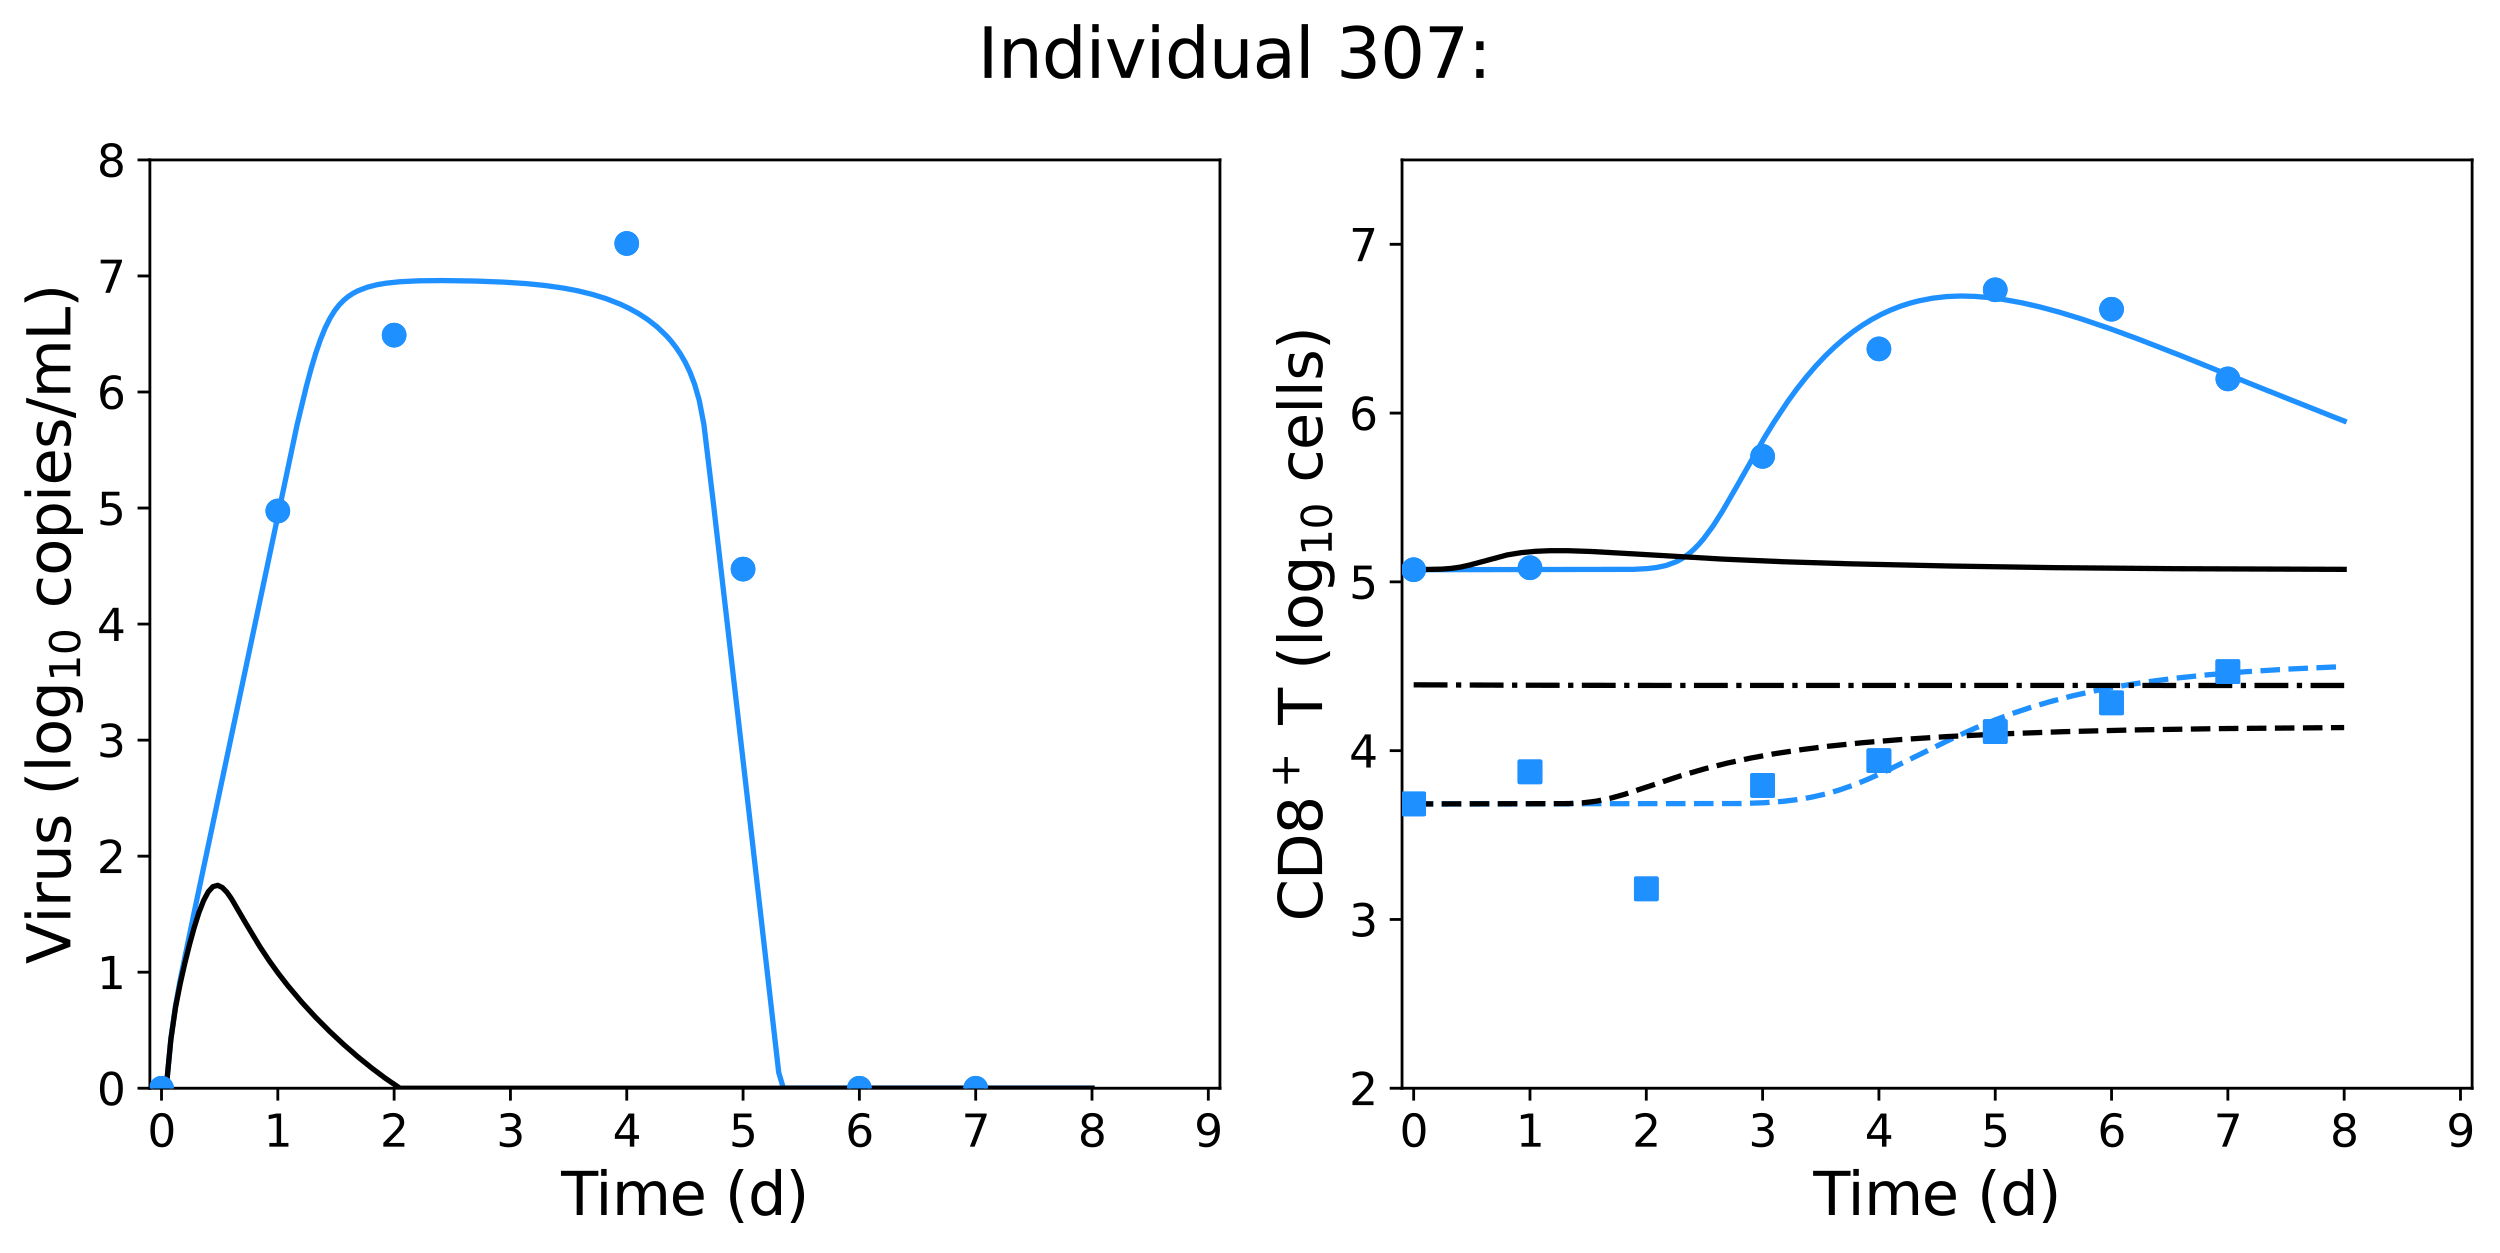 <?xml version="1.0" encoding="utf-8" standalone="no"?>
<!DOCTYPE svg PUBLIC "-//W3C//DTD SVG 1.1//EN"
  "http://www.w3.org/Graphics/SVG/1.1/DTD/svg11.dtd">
<svg xmlns:xlink="http://www.w3.org/1999/xlink" width="709.124pt" height="355.334pt" viewBox="0 0 709.124 355.334" xmlns="http://www.w3.org/2000/svg" version="1.1">
 <defs>
  <style type="text/css">*{stroke-linejoin: round; stroke-linecap: butt}</style>
 </defs>
 <g id="figure_1">
  <g id="patch_1">
   <path d="M 0 355.334 
L 709.124 355.334 
L 709.124 0 
L 0 0 
z
" style="fill: #ffffff"/>
  </g>
  <g id="axes_1">
   <g id="patch_2">
    <path d="M 42.513 308.68 
L 346.039 308.68 
L 346.039 45.36 
L 42.513 45.36 
z
" style="fill: #ffffff"/>
   </g>
   <g id="matplotlib.axis_1">
    <g id="xtick_1">
     <g id="line2d_1">
      <defs>
       <path id="m88c4094c99" d="M 0 0 
L 0 3.5 
" style="stroke: #000000; stroke-width: 0.8"/>
      </defs>
      <g>
       <use xlink:href="#m88c4094c99" x="45.812" y="308.68" style="stroke: #000000; stroke-width: 0.8"/>
      </g>
     </g>
     <g id="text_1">
      <!-- 0 -->
      <g transform="translate(41.804 325.254) scale(0.126 -0.126)">
       <defs>
        <path id="DejaVuSans-30" d="M 2034 4250 
Q 1547 4250 1301 3770 
Q 1056 3291 1056 2328 
Q 1056 1369 1301 889 
Q 1547 409 2034 409 
Q 2525 409 2770 889 
Q 3016 1369 3016 2328 
Q 3016 3291 2770 3770 
Q 2525 4250 2034 4250 
z
M 2034 4750 
Q 2819 4750 3233 4129 
Q 3647 3509 3647 2328 
Q 3647 1150 3233 529 
Q 2819 -91 2034 -91 
Q 1250 -91 836 529 
Q 422 1150 422 2328 
Q 422 3509 836 4129 
Q 1250 4750 2034 4750 
z
" transform="scale(0.016)"/>
       </defs>
       <use xlink:href="#DejaVuSans-30"/>
      </g>
     </g>
    </g>
    <g id="xtick_2">
     <g id="line2d_2">
      <g>
       <use xlink:href="#m88c4094c99" x="78.804" y="308.68" style="stroke: #000000; stroke-width: 0.8"/>
      </g>
     </g>
     <g id="text_2">
      <!-- 1 -->
      <g transform="translate(74.796 325.254) scale(0.126 -0.126)">
       <defs>
        <path id="DejaVuSans-31" d="M 794 531 
L 1825 531 
L 1825 4091 
L 703 3866 
L 703 4441 
L 1819 4666 
L 2450 4666 
L 2450 531 
L 3481 531 
L 3481 0 
L 794 0 
L 794 531 
z
" transform="scale(0.016)"/>
       </defs>
       <use xlink:href="#DejaVuSans-31"/>
      </g>
     </g>
    </g>
    <g id="xtick_3">
     <g id="line2d_3">
      <g>
       <use xlink:href="#m88c4094c99" x="111.796" y="308.68" style="stroke: #000000; stroke-width: 0.8"/>
      </g>
     </g>
     <g id="text_3">
      <!-- 2 -->
      <g transform="translate(107.787 325.254) scale(0.126 -0.126)">
       <defs>
        <path id="DejaVuSans-32" d="M 1228 531 
L 3431 531 
L 3431 0 
L 469 0 
L 469 531 
Q 828 903 1448 1529 
Q 2069 2156 2228 2338 
Q 2531 2678 2651 2914 
Q 2772 3150 2772 3378 
Q 2772 3750 2511 3984 
Q 2250 4219 1831 4219 
Q 1534 4219 1204 4116 
Q 875 4013 500 3803 
L 500 4441 
Q 881 4594 1212 4672 
Q 1544 4750 1819 4750 
Q 2544 4750 2975 4387 
Q 3406 4025 3406 3419 
Q 3406 3131 3298 2873 
Q 3191 2616 2906 2266 
Q 2828 2175 2409 1742 
Q 1991 1309 1228 531 
z
" transform="scale(0.016)"/>
       </defs>
       <use xlink:href="#DejaVuSans-32"/>
      </g>
     </g>
    </g>
    <g id="xtick_4">
     <g id="line2d_4">
      <g>
       <use xlink:href="#m88c4094c99" x="144.788" y="308.68" style="stroke: #000000; stroke-width: 0.8"/>
      </g>
     </g>
     <g id="text_4">
      <!-- 3 -->
      <g transform="translate(140.779 325.254) scale(0.126 -0.126)">
       <defs>
        <path id="DejaVuSans-33" d="M 2597 2516 
Q 3050 2419 3304 2112 
Q 3559 1806 3559 1356 
Q 3559 666 3084 287 
Q 2609 -91 1734 -91 
Q 1441 -91 1130 -33 
Q 819 25 488 141 
L 488 750 
Q 750 597 1062 519 
Q 1375 441 1716 441 
Q 2309 441 2620 675 
Q 2931 909 2931 1356 
Q 2931 1769 2642 2001 
Q 2353 2234 1838 2234 
L 1294 2234 
L 1294 2753 
L 1863 2753 
Q 2328 2753 2575 2939 
Q 2822 3125 2822 3475 
Q 2822 3834 2567 4026 
Q 2313 4219 1838 4219 
Q 1578 4219 1281 4162 
Q 984 4106 628 3988 
L 628 4550 
Q 988 4650 1302 4700 
Q 1616 4750 1894 4750 
Q 2613 4750 3031 4423 
Q 3450 4097 3450 3541 
Q 3450 3153 3228 2886 
Q 3006 2619 2597 2516 
z
" transform="scale(0.016)"/>
       </defs>
       <use xlink:href="#DejaVuSans-33"/>
      </g>
     </g>
    </g>
    <g id="xtick_5">
     <g id="line2d_5">
      <g>
       <use xlink:href="#m88c4094c99" x="177.78" y="308.68" style="stroke: #000000; stroke-width: 0.8"/>
      </g>
     </g>
     <g id="text_5">
      <!-- 4 -->
      <g transform="translate(173.771 325.254) scale(0.126 -0.126)">
       <defs>
        <path id="DejaVuSans-34" d="M 2419 4116 
L 825 1625 
L 2419 1625 
L 2419 4116 
z
M 2253 4666 
L 3047 4666 
L 3047 1625 
L 3713 1625 
L 3713 1100 
L 3047 1100 
L 3047 0 
L 2419 0 
L 2419 1100 
L 313 1100 
L 313 1709 
L 2253 4666 
z
" transform="scale(0.016)"/>
       </defs>
       <use xlink:href="#DejaVuSans-34"/>
      </g>
     </g>
    </g>
    <g id="xtick_6">
     <g id="line2d_6">
      <g>
       <use xlink:href="#m88c4094c99" x="210.772" y="308.68" style="stroke: #000000; stroke-width: 0.8"/>
      </g>
     </g>
     <g id="text_6">
      <!-- 5 -->
      <g transform="translate(206.763 325.254) scale(0.126 -0.126)">
       <defs>
        <path id="DejaVuSans-35" d="M 691 4666 
L 3169 4666 
L 3169 4134 
L 1269 4134 
L 1269 2991 
Q 1406 3038 1543 3061 
Q 1681 3084 1819 3084 
Q 2600 3084 3056 2656 
Q 3513 2228 3513 1497 
Q 3513 744 3044 326 
Q 2575 -91 1722 -91 
Q 1428 -91 1123 -41 
Q 819 9 494 109 
L 494 744 
Q 775 591 1075 516 
Q 1375 441 1709 441 
Q 2250 441 2565 725 
Q 2881 1009 2881 1497 
Q 2881 1984 2565 2268 
Q 2250 2553 1709 2553 
Q 1456 2553 1204 2497 
Q 953 2441 691 2322 
L 691 4666 
z
" transform="scale(0.016)"/>
       </defs>
       <use xlink:href="#DejaVuSans-35"/>
      </g>
     </g>
    </g>
    <g id="xtick_7">
     <g id="line2d_7">
      <g>
       <use xlink:href="#m88c4094c99" x="243.764" y="308.68" style="stroke: #000000; stroke-width: 0.8"/>
      </g>
     </g>
     <g id="text_7">
      <!-- 6 -->
      <g transform="translate(239.755 325.254) scale(0.126 -0.126)">
       <defs>
        <path id="DejaVuSans-36" d="M 2113 2584 
Q 1688 2584 1439 2293 
Q 1191 2003 1191 1497 
Q 1191 994 1439 701 
Q 1688 409 2113 409 
Q 2538 409 2786 701 
Q 3034 994 3034 1497 
Q 3034 2003 2786 2293 
Q 2538 2584 2113 2584 
z
M 3366 4563 
L 3366 3988 
Q 3128 4100 2886 4159 
Q 2644 4219 2406 4219 
Q 1781 4219 1451 3797 
Q 1122 3375 1075 2522 
Q 1259 2794 1537 2939 
Q 1816 3084 2150 3084 
Q 2853 3084 3261 2657 
Q 3669 2231 3669 1497 
Q 3669 778 3244 343 
Q 2819 -91 2113 -91 
Q 1303 -91 875 529 
Q 447 1150 447 2328 
Q 447 3434 972 4092 
Q 1497 4750 2381 4750 
Q 2619 4750 2861 4703 
Q 3103 4656 3366 4563 
z
" transform="scale(0.016)"/>
       </defs>
       <use xlink:href="#DejaVuSans-36"/>
      </g>
     </g>
    </g>
    <g id="xtick_8">
     <g id="line2d_8">
      <g>
       <use xlink:href="#m88c4094c99" x="276.756" y="308.68" style="stroke: #000000; stroke-width: 0.8"/>
      </g>
     </g>
     <g id="text_8">
      <!-- 7 -->
      <g transform="translate(272.747 325.254) scale(0.126 -0.126)">
       <defs>
        <path id="DejaVuSans-37" d="M 525 4666 
L 3525 4666 
L 3525 4397 
L 1831 0 
L 1172 0 
L 2766 4134 
L 525 4134 
L 525 4666 
z
" transform="scale(0.016)"/>
       </defs>
       <use xlink:href="#DejaVuSans-37"/>
      </g>
     </g>
    </g>
    <g id="xtick_9">
     <g id="line2d_9">
      <g>
       <use xlink:href="#m88c4094c99" x="309.748" y="308.68" style="stroke: #000000; stroke-width: 0.8"/>
      </g>
     </g>
     <g id="text_9">
      <!-- 8 -->
      <g transform="translate(305.739 325.254) scale(0.126 -0.126)">
       <defs>
        <path id="DejaVuSans-38" d="M 2034 2216 
Q 1584 2216 1326 1975 
Q 1069 1734 1069 1313 
Q 1069 891 1326 650 
Q 1584 409 2034 409 
Q 2484 409 2743 651 
Q 3003 894 3003 1313 
Q 3003 1734 2745 1975 
Q 2488 2216 2034 2216 
z
M 1403 2484 
Q 997 2584 770 2862 
Q 544 3141 544 3541 
Q 544 4100 942 4425 
Q 1341 4750 2034 4750 
Q 2731 4750 3128 4425 
Q 3525 4100 3525 3541 
Q 3525 3141 3298 2862 
Q 3072 2584 2669 2484 
Q 3125 2378 3379 2068 
Q 3634 1759 3634 1313 
Q 3634 634 3220 271 
Q 2806 -91 2034 -91 
Q 1263 -91 848 271 
Q 434 634 434 1313 
Q 434 1759 690 2068 
Q 947 2378 1403 2484 
z
M 1172 3481 
Q 1172 3119 1398 2916 
Q 1625 2713 2034 2713 
Q 2441 2713 2670 2916 
Q 2900 3119 2900 3481 
Q 2900 3844 2670 4047 
Q 2441 4250 2034 4250 
Q 1625 4250 1398 4047 
Q 1172 3844 1172 3481 
z
" transform="scale(0.016)"/>
       </defs>
       <use xlink:href="#DejaVuSans-38"/>
      </g>
     </g>
    </g>
    <g id="xtick_10">
     <g id="line2d_10">
      <g>
       <use xlink:href="#m88c4094c99" x="342.739" y="308.68" style="stroke: #000000; stroke-width: 0.8"/>
      </g>
     </g>
     <g id="text_10">
      <!-- 9 -->
      <g transform="translate(338.731 325.254) scale(0.126 -0.126)">
       <defs>
        <path id="DejaVuSans-39" d="M 703 97 
L 703 672 
Q 941 559 1184 500 
Q 1428 441 1663 441 
Q 2288 441 2617 861 
Q 2947 1281 2994 2138 
Q 2813 1869 2534 1725 
Q 2256 1581 1919 1581 
Q 1219 1581 811 2004 
Q 403 2428 403 3163 
Q 403 3881 828 4315 
Q 1253 4750 1959 4750 
Q 2769 4750 3195 4129 
Q 3622 3509 3622 2328 
Q 3622 1225 3098 567 
Q 2575 -91 1691 -91 
Q 1453 -91 1209 -44 
Q 966 3 703 97 
z
M 1959 2075 
Q 2384 2075 2632 2365 
Q 2881 2656 2881 3163 
Q 2881 3666 2632 3958 
Q 2384 4250 1959 4250 
Q 1534 4250 1286 3958 
Q 1038 3666 1038 3163 
Q 1038 2656 1286 2365 
Q 1534 2075 1959 2075 
z
" transform="scale(0.016)"/>
       </defs>
       <use xlink:href="#DejaVuSans-39"/>
      </g>
     </g>
    </g>
    <g id="text_11">
     <!-- Time (d) -->
     <g transform="translate(159.166 344.64) scale(0.168 -0.168)">
      <defs>
       <path id="DejaVuSans-54" d="M -19 4666 
L 3928 4666 
L 3928 4134 
L 2272 4134 
L 2272 0 
L 1638 0 
L 1638 4134 
L -19 4134 
L -19 4666 
z
" transform="scale(0.016)"/>
       <path id="DejaVuSans-69" d="M 603 3500 
L 1178 3500 
L 1178 0 
L 603 0 
L 603 3500 
z
M 603 4863 
L 1178 4863 
L 1178 4134 
L 603 4134 
L 603 4863 
z
" transform="scale(0.016)"/>
       <path id="DejaVuSans-6d" d="M 3328 2828 
Q 3544 3216 3844 3400 
Q 4144 3584 4550 3584 
Q 5097 3584 5394 3201 
Q 5691 2819 5691 2113 
L 5691 0 
L 5113 0 
L 5113 2094 
Q 5113 2597 4934 2840 
Q 4756 3084 4391 3084 
Q 3944 3084 3684 2787 
Q 3425 2491 3425 1978 
L 3425 0 
L 2847 0 
L 2847 2094 
Q 2847 2600 2669 2842 
Q 2491 3084 2119 3084 
Q 1678 3084 1418 2786 
Q 1159 2488 1159 1978 
L 1159 0 
L 581 0 
L 581 3500 
L 1159 3500 
L 1159 2956 
Q 1356 3278 1631 3431 
Q 1906 3584 2284 3584 
Q 2666 3584 2933 3390 
Q 3200 3197 3328 2828 
z
" transform="scale(0.016)"/>
       <path id="DejaVuSans-65" d="M 3597 1894 
L 3597 1613 
L 953 1613 
Q 991 1019 1311 708 
Q 1631 397 2203 397 
Q 2534 397 2845 478 
Q 3156 559 3463 722 
L 3463 178 
Q 3153 47 2828 -22 
Q 2503 -91 2169 -91 
Q 1331 -91 842 396 
Q 353 884 353 1716 
Q 353 2575 817 3079 
Q 1281 3584 2069 3584 
Q 2775 3584 3186 3129 
Q 3597 2675 3597 1894 
z
M 3022 2063 
Q 3016 2534 2758 2815 
Q 2500 3097 2075 3097 
Q 1594 3097 1305 2825 
Q 1016 2553 972 2059 
L 3022 2063 
z
" transform="scale(0.016)"/>
       <path id="DejaVuSans-20" transform="scale(0.016)"/>
       <path id="DejaVuSans-28" d="M 1984 4856 
Q 1566 4138 1362 3434 
Q 1159 2731 1159 2009 
Q 1159 1288 1364 580 
Q 1569 -128 1984 -844 
L 1484 -844 
Q 1016 -109 783 600 
Q 550 1309 550 2009 
Q 550 2706 781 3412 
Q 1013 4119 1484 4856 
L 1984 4856 
z
" transform="scale(0.016)"/>
       <path id="DejaVuSans-64" d="M 2906 2969 
L 2906 4863 
L 3481 4863 
L 3481 0 
L 2906 0 
L 2906 525 
Q 2725 213 2448 61 
Q 2172 -91 1784 -91 
Q 1150 -91 751 415 
Q 353 922 353 1747 
Q 353 2572 751 3078 
Q 1150 3584 1784 3584 
Q 2172 3584 2448 3432 
Q 2725 3281 2906 2969 
z
M 947 1747 
Q 947 1113 1208 752 
Q 1469 391 1925 391 
Q 2381 391 2643 752 
Q 2906 1113 2906 1747 
Q 2906 2381 2643 2742 
Q 2381 3103 1925 3103 
Q 1469 3103 1208 2742 
Q 947 2381 947 1747 
z
" transform="scale(0.016)"/>
       <path id="DejaVuSans-29" d="M 513 4856 
L 1013 4856 
Q 1481 4119 1714 3412 
Q 1947 2706 1947 2009 
Q 1947 1309 1714 600 
Q 1481 -109 1013 -844 
L 513 -844 
Q 928 -128 1133 580 
Q 1338 1288 1338 2009 
Q 1338 2731 1133 3434 
Q 928 4138 513 4856 
z
" transform="scale(0.016)"/>
      </defs>
      <use xlink:href="#DejaVuSans-54"/>
      <use xlink:href="#DejaVuSans-69" transform="translate(57.959 0)"/>
      <use xlink:href="#DejaVuSans-6d" transform="translate(85.742 0)"/>
      <use xlink:href="#DejaVuSans-65" transform="translate(183.154 0)"/>
      <use xlink:href="#DejaVuSans-20" transform="translate(244.678 0)"/>
      <use xlink:href="#DejaVuSans-28" transform="translate(276.465 0)"/>
      <use xlink:href="#DejaVuSans-64" transform="translate(315.479 0)"/>
      <use xlink:href="#DejaVuSans-29" transform="translate(378.955 0)"/>
     </g>
    </g>
   </g>
   <g id="matplotlib.axis_2">
    <g id="ytick_1">
     <g id="line2d_11">
      <defs>
       <path id="mbf3c28422f" d="M 0 0 
L -3.5 0 
" style="stroke: #000000; stroke-width: 0.8"/>
      </defs>
      <g>
       <use xlink:href="#mbf3c28422f" x="42.513" y="308.68" style="stroke: #000000; stroke-width: 0.8"/>
      </g>
     </g>
     <g id="text_12">
      <!-- 0 -->
      <g transform="translate(27.496 313.467) scale(0.126 -0.126)">
       <use xlink:href="#DejaVuSans-30"/>
      </g>
     </g>
    </g>
    <g id="ytick_2">
     <g id="line2d_12">
      <g>
       <use xlink:href="#mbf3c28422f" x="42.513" y="275.765" style="stroke: #000000; stroke-width: 0.8"/>
      </g>
     </g>
     <g id="text_13">
      <!-- 1 -->
      <g transform="translate(27.496 280.552) scale(0.126 -0.126)">
       <use xlink:href="#DejaVuSans-31"/>
      </g>
     </g>
    </g>
    <g id="ytick_3">
     <g id="line2d_13">
      <g>
       <use xlink:href="#mbf3c28422f" x="42.513" y="242.85" style="stroke: #000000; stroke-width: 0.8"/>
      </g>
     </g>
     <g id="text_14">
      <!-- 2 -->
      <g transform="translate(27.496 247.637) scale(0.126 -0.126)">
       <use xlink:href="#DejaVuSans-32"/>
      </g>
     </g>
    </g>
    <g id="ytick_4">
     <g id="line2d_14">
      <g>
       <use xlink:href="#mbf3c28422f" x="42.513" y="209.935" style="stroke: #000000; stroke-width: 0.8"/>
      </g>
     </g>
     <g id="text_15">
      <!-- 3 -->
      <g transform="translate(27.496 214.722) scale(0.126 -0.126)">
       <use xlink:href="#DejaVuSans-33"/>
      </g>
     </g>
    </g>
    <g id="ytick_5">
     <g id="line2d_15">
      <g>
       <use xlink:href="#mbf3c28422f" x="42.513" y="177.02" style="stroke: #000000; stroke-width: 0.8"/>
      </g>
     </g>
     <g id="text_16">
      <!-- 4 -->
      <g transform="translate(27.496 181.807) scale(0.126 -0.126)">
       <use xlink:href="#DejaVuSans-34"/>
      </g>
     </g>
    </g>
    <g id="ytick_6">
     <g id="line2d_16">
      <g>
       <use xlink:href="#mbf3c28422f" x="42.513" y="144.105" style="stroke: #000000; stroke-width: 0.8"/>
      </g>
     </g>
     <g id="text_17">
      <!-- 5 -->
      <g transform="translate(27.496 148.892) scale(0.126 -0.126)">
       <use xlink:href="#DejaVuSans-35"/>
      </g>
     </g>
    </g>
    <g id="ytick_7">
     <g id="line2d_17">
      <g>
       <use xlink:href="#mbf3c28422f" x="42.513" y="111.19" style="stroke: #000000; stroke-width: 0.8"/>
      </g>
     </g>
     <g id="text_18">
      <!-- 6 -->
      <g transform="translate(27.496 115.977) scale(0.126 -0.126)">
       <use xlink:href="#DejaVuSans-36"/>
      </g>
     </g>
    </g>
    <g id="ytick_8">
     <g id="line2d_18">
      <g>
       <use xlink:href="#mbf3c28422f" x="42.513" y="78.275" style="stroke: #000000; stroke-width: 0.8"/>
      </g>
     </g>
     <g id="text_19">
      <!-- 7 -->
      <g transform="translate(27.496 83.062) scale(0.126 -0.126)">
       <use xlink:href="#DejaVuSans-37"/>
      </g>
     </g>
    </g>
    <g id="ytick_9">
     <g id="line2d_19">
      <g>
       <use xlink:href="#mbf3c28422f" x="42.513" y="45.36" style="stroke: #000000; stroke-width: 0.8"/>
      </g>
     </g>
     <g id="text_20">
      <!-- 8 -->
      <g transform="translate(27.496 50.147) scale(0.126 -0.126)">
       <use xlink:href="#DejaVuSans-38"/>
      </g>
     </g>
    </g>
    <g id="text_21">
     <!-- Virus (log$_{10}$ copies/mL) -->
     <g transform="translate(19.968 273.452) rotate(-90) scale(0.168 -0.168)">
      <defs>
       <path id="DejaVuSans-56" d="M 1831 0 
L 50 4666 
L 709 4666 
L 2188 738 
L 3669 4666 
L 4325 4666 
L 2547 0 
L 1831 0 
z
" transform="scale(0.016)"/>
       <path id="DejaVuSans-72" d="M 2631 2963 
Q 2534 3019 2420 3045 
Q 2306 3072 2169 3072 
Q 1681 3072 1420 2755 
Q 1159 2438 1159 1844 
L 1159 0 
L 581 0 
L 581 3500 
L 1159 3500 
L 1159 2956 
Q 1341 3275 1631 3429 
Q 1922 3584 2338 3584 
Q 2397 3584 2469 3576 
Q 2541 3569 2628 3553 
L 2631 2963 
z
" transform="scale(0.016)"/>
       <path id="DejaVuSans-75" d="M 544 1381 
L 544 3500 
L 1119 3500 
L 1119 1403 
Q 1119 906 1312 657 
Q 1506 409 1894 409 
Q 2359 409 2629 706 
Q 2900 1003 2900 1516 
L 2900 3500 
L 3475 3500 
L 3475 0 
L 2900 0 
L 2900 538 
Q 2691 219 2414 64 
Q 2138 -91 1772 -91 
Q 1169 -91 856 284 
Q 544 659 544 1381 
z
M 1991 3584 
L 1991 3584 
z
" transform="scale(0.016)"/>
       <path id="DejaVuSans-73" d="M 2834 3397 
L 2834 2853 
Q 2591 2978 2328 3040 
Q 2066 3103 1784 3103 
Q 1356 3103 1142 2972 
Q 928 2841 928 2578 
Q 928 2378 1081 2264 
Q 1234 2150 1697 2047 
L 1894 2003 
Q 2506 1872 2764 1633 
Q 3022 1394 3022 966 
Q 3022 478 2636 193 
Q 2250 -91 1575 -91 
Q 1294 -91 989 -36 
Q 684 19 347 128 
L 347 722 
Q 666 556 975 473 
Q 1284 391 1588 391 
Q 1994 391 2212 530 
Q 2431 669 2431 922 
Q 2431 1156 2273 1281 
Q 2116 1406 1581 1522 
L 1381 1569 
Q 847 1681 609 1914 
Q 372 2147 372 2553 
Q 372 3047 722 3315 
Q 1072 3584 1716 3584 
Q 2034 3584 2315 3537 
Q 2597 3491 2834 3397 
z
" transform="scale(0.016)"/>
       <path id="DejaVuSans-6c" d="M 603 4863 
L 1178 4863 
L 1178 0 
L 603 0 
L 603 4863 
z
" transform="scale(0.016)"/>
       <path id="DejaVuSans-6f" d="M 1959 3097 
Q 1497 3097 1228 2736 
Q 959 2375 959 1747 
Q 959 1119 1226 758 
Q 1494 397 1959 397 
Q 2419 397 2687 759 
Q 2956 1122 2956 1747 
Q 2956 2369 2687 2733 
Q 2419 3097 1959 3097 
z
M 1959 3584 
Q 2709 3584 3137 3096 
Q 3566 2609 3566 1747 
Q 3566 888 3137 398 
Q 2709 -91 1959 -91 
Q 1206 -91 779 398 
Q 353 888 353 1747 
Q 353 2609 779 3096 
Q 1206 3584 1959 3584 
z
" transform="scale(0.016)"/>
       <path id="DejaVuSans-67" d="M 2906 1791 
Q 2906 2416 2648 2759 
Q 2391 3103 1925 3103 
Q 1463 3103 1205 2759 
Q 947 2416 947 1791 
Q 947 1169 1205 825 
Q 1463 481 1925 481 
Q 2391 481 2648 825 
Q 2906 1169 2906 1791 
z
M 3481 434 
Q 3481 -459 3084 -895 
Q 2688 -1331 1869 -1331 
Q 1566 -1331 1297 -1286 
Q 1028 -1241 775 -1147 
L 775 -588 
Q 1028 -725 1275 -790 
Q 1522 -856 1778 -856 
Q 2344 -856 2625 -561 
Q 2906 -266 2906 331 
L 2906 616 
Q 2728 306 2450 153 
Q 2172 0 1784 0 
Q 1141 0 747 490 
Q 353 981 353 1791 
Q 353 2603 747 3093 
Q 1141 3584 1784 3584 
Q 2172 3584 2450 3431 
Q 2728 3278 2906 2969 
L 2906 3500 
L 3481 3500 
L 3481 434 
z
" transform="scale(0.016)"/>
       <path id="DejaVuSans-63" d="M 3122 3366 
L 3122 2828 
Q 2878 2963 2633 3030 
Q 2388 3097 2138 3097 
Q 1578 3097 1268 2742 
Q 959 2388 959 1747 
Q 959 1106 1268 751 
Q 1578 397 2138 397 
Q 2388 397 2633 464 
Q 2878 531 3122 666 
L 3122 134 
Q 2881 22 2623 -34 
Q 2366 -91 2075 -91 
Q 1284 -91 818 406 
Q 353 903 353 1747 
Q 353 2603 823 3093 
Q 1294 3584 2113 3584 
Q 2378 3584 2631 3529 
Q 2884 3475 3122 3366 
z
" transform="scale(0.016)"/>
       <path id="DejaVuSans-70" d="M 1159 525 
L 1159 -1331 
L 581 -1331 
L 581 3500 
L 1159 3500 
L 1159 2969 
Q 1341 3281 1617 3432 
Q 1894 3584 2278 3584 
Q 2916 3584 3314 3078 
Q 3713 2572 3713 1747 
Q 3713 922 3314 415 
Q 2916 -91 2278 -91 
Q 1894 -91 1617 61 
Q 1341 213 1159 525 
z
M 3116 1747 
Q 3116 2381 2855 2742 
Q 2594 3103 2138 3103 
Q 1681 3103 1420 2742 
Q 1159 2381 1159 1747 
Q 1159 1113 1420 752 
Q 1681 391 2138 391 
Q 2594 391 2855 752 
Q 3116 1113 3116 1747 
z
" transform="scale(0.016)"/>
       <path id="DejaVuSans-2f" d="M 1625 4666 
L 2156 4666 
L 531 -594 
L 0 -594 
L 1625 4666 
z
" transform="scale(0.016)"/>
       <path id="DejaVuSans-4c" d="M 628 4666 
L 1259 4666 
L 1259 531 
L 3531 531 
L 3531 0 
L 628 0 
L 628 4666 
z
" transform="scale(0.016)"/>
      </defs>
      <use xlink:href="#DejaVuSans-56" transform="translate(0 0.016)"/>
      <use xlink:href="#DejaVuSans-69" transform="translate(68.408 0.016)"/>
      <use xlink:href="#DejaVuSans-72" transform="translate(96.191 0.016)"/>
      <use xlink:href="#DejaVuSans-75" transform="translate(137.305 0.016)"/>
      <use xlink:href="#DejaVuSans-73" transform="translate(200.684 0.016)"/>
      <use xlink:href="#DejaVuSans-20" transform="translate(252.783 0.016)"/>
      <use xlink:href="#DejaVuSans-28" transform="translate(284.57 0.016)"/>
      <use xlink:href="#DejaVuSans-6c" transform="translate(323.584 0.016)"/>
      <use xlink:href="#DejaVuSans-6f" transform="translate(351.367 0.016)"/>
      <use xlink:href="#DejaVuSans-67" transform="translate(412.549 0.016)"/>
      <use xlink:href="#DejaVuSans-31" transform="translate(476.982 -16.391) scale(0.7)"/>
      <use xlink:href="#DejaVuSans-30" transform="translate(521.519 -16.391) scale(0.7)"/>
      <use xlink:href="#DejaVuSans-20" transform="translate(568.789 0.016)"/>
      <use xlink:href="#DejaVuSans-63" transform="translate(600.576 0.016)"/>
      <use xlink:href="#DejaVuSans-6f" transform="translate(655.557 0.016)"/>
      <use xlink:href="#DejaVuSans-70" transform="translate(716.738 0.016)"/>
      <use xlink:href="#DejaVuSans-69" transform="translate(780.215 0.016)"/>
      <use xlink:href="#DejaVuSans-65" transform="translate(807.998 0.016)"/>
      <use xlink:href="#DejaVuSans-73" transform="translate(869.521 0.016)"/>
      <use xlink:href="#DejaVuSans-2f" transform="translate(921.621 0.016)"/>
      <use xlink:href="#DejaVuSans-6d" transform="translate(955.312 0.016)"/>
      <use xlink:href="#DejaVuSans-4c" transform="translate(1052.725 0.016)"/>
      <use xlink:href="#DejaVuSans-29" transform="translate(1108.438 0.016)"/>
     </g>
    </g>
   </g>
   <g id="line2d_20">
    <path d="M 45.812 308.68 
L 47.138 308.68 
L 48.465 294.634 
L 49.791 285.221 
L 51.117 277.967 
L 55.096 258.699 
L 84.275 120.474 
L 86.928 109.483 
L 88.254 104.556 
L 89.58 100.131 
L 90.906 96.283 
L 92.233 93.03 
L 93.559 90.354 
L 94.885 88.2 
L 96.212 86.487 
L 97.538 85.128 
L 98.864 84.048 
L 100.191 83.184 
L 101.517 82.489 
L 104.17 81.468 
L 106.822 80.787 
L 109.475 80.33 
L 113.454 79.913 
L 118.759 79.654 
L 125.391 79.581 
L 134.675 79.715 
L 142.633 80.012 
L 149.264 80.444 
L 154.569 80.975 
L 159.875 81.727 
L 163.853 82.484 
L 167.832 83.45 
L 171.811 84.672 
L 175.79 86.214 
L 178.443 87.461 
L 181.096 88.925 
L 183.748 90.659 
L 186.401 92.737 
L 189.053 95.277 
L 190.38 96.777 
L 191.706 98.481 
L 193.032 100.44 
L 194.359 102.736 
L 195.685 105.502 
L 197.011 108.958 
L 198.338 113.559 
L 199.664 120.425 
L 202.316 142.449 
L 211.601 222.926 
L 220.885 304.222 
L 222.211 308.68 
L 309.748 308.68 
L 309.748 308.68 
" clip-path="url(#pe36f278588)" style="fill: none; stroke: #1e90ff; stroke-width: 1.5; stroke-linecap: square"/>
   </g>
   <g id="line2d_21">
    <path d="M 45.812 308.68 
L 47.138 308.68 
L 48.465 294.85 
L 49.791 285.754 
L 51.117 279.004 
L 52.443 273.152 
L 53.77 267.848 
L 55.096 263.045 
L 56.422 258.846 
L 57.749 255.441 
L 59.075 252.948 
L 60.401 251.494 
L 61.728 251.121 
L 63.054 251.741 
L 64.38 253.104 
L 65.707 255.014 
L 69.686 261.835 
L 73.664 268.45 
L 76.317 272.455 
L 78.97 276.14 
L 81.622 279.566 
L 85.601 284.288 
L 89.58 288.614 
L 93.559 292.609 
L 97.538 296.326 
L 101.517 299.784 
L 105.496 302.999 
L 109.475 305.977 
L 113.454 308.68 
L 309.748 308.68 
L 309.748 308.68 
" clip-path="url(#pe36f278588)" style="fill: none; stroke: #000000; stroke-width: 1.5; stroke-linecap: square"/>
   </g>
   <g id="patch_3">
    <path d="M 42.513 308.68 
L 42.513 45.36 
" style="fill: none; stroke: #000000; stroke-width: 0.8; stroke-linejoin: miter; stroke-linecap: square"/>
   </g>
   <g id="patch_4">
    <path d="M 346.039 308.68 
L 346.039 45.36 
" style="fill: none; stroke: #000000; stroke-width: 0.8; stroke-linejoin: miter; stroke-linecap: square"/>
   </g>
   <g id="patch_5">
    <path d="M 42.513 308.68 
L 346.039 308.68 
" style="fill: none; stroke: #000000; stroke-width: 0.8; stroke-linejoin: miter; stroke-linecap: square"/>
   </g>
   <g id="patch_6">
    <path d="M 42.513 45.36 
L 346.039 45.36 
" style="fill: none; stroke: #000000; stroke-width: 0.8; stroke-linejoin: miter; stroke-linecap: square"/>
   </g>
   <g id="line2d_22">
    <defs>
     <path id="m09e3bfb116" d="M 0 3 
C 0.796 3 1.559 2.684 2.121 2.121 
C 2.684 1.559 3 0.796 3 0 
C 3 -0.796 2.684 -1.559 2.121 -2.121 
C 1.559 -2.684 0.796 -3 0 -3 
C -0.796 -3 -1.559 -2.684 -2.121 -2.121 
C -2.684 -1.559 -3 -0.796 -3 0 
C -3 0.796 -2.684 1.559 -2.121 2.121 
C -1.559 2.684 -0.796 3 0 3 
z
" style="stroke: #1e90ff"/>
    </defs>
    <g clip-path="url(#pe36f278588)">
     <use xlink:href="#m09e3bfb116" x="45.812" y="308.68" style="fill: #1e90ff; stroke: #1e90ff"/>
     <use xlink:href="#m09e3bfb116" x="78.804" y="144.95" style="fill: #1e90ff; stroke: #1e90ff"/>
     <use xlink:href="#m09e3bfb116" x="111.796" y="95.061" style="fill: #1e90ff; stroke: #1e90ff"/>
     <use xlink:href="#m09e3bfb116" x="177.78" y="69.066" style="fill: #1e90ff; stroke: #1e90ff"/>
     <use xlink:href="#m09e3bfb116" x="210.772" y="161.426" style="fill: #1e90ff; stroke: #1e90ff"/>
     <use xlink:href="#m09e3bfb116" x="243.764" y="308.68" style="fill: #1e90ff; stroke: #1e90ff"/>
     <use xlink:href="#m09e3bfb116" x="276.756" y="308.68" style="fill: #1e90ff; stroke: #1e90ff"/>
    </g>
   </g>
   <g id="line2d_23">
    <g clip-path="url(#pe36f278588)">
     <use xlink:href="#m09e3bfb116" x="45.812" y="308.68" style="fill: #1e90ff; stroke: #1e90ff"/>
     <use xlink:href="#m09e3bfb116" x="78.804" y="144.95" style="fill: #1e90ff; stroke: #1e90ff"/>
     <use xlink:href="#m09e3bfb116" x="111.796" y="95.061" style="fill: #1e90ff; stroke: #1e90ff"/>
     <use xlink:href="#m09e3bfb116" x="177.78" y="69.066" style="fill: #1e90ff; stroke: #1e90ff"/>
     <use xlink:href="#m09e3bfb116" x="210.772" y="161.426" style="fill: #1e90ff; stroke: #1e90ff"/>
     <use xlink:href="#m09e3bfb116" x="243.764" y="308.68" style="fill: #1e90ff; stroke: #1e90ff"/>
     <use xlink:href="#m09e3bfb116" x="276.756" y="308.68" style="fill: #1e90ff; stroke: #1e90ff"/>
    </g>
   </g>
  </g>
  <g id="axes_2">
   <g id="patch_7">
    <path d="M 397.689 308.68 
L 701.215 308.68 
L 701.215 45.36 
L 397.689 45.36 
z
" style="fill: #ffffff"/>
   </g>
   <g id="matplotlib.axis_3">
    <g id="xtick_11">
     <g id="line2d_24">
      <g>
       <use xlink:href="#m88c4094c99" x="400.988" y="308.68" style="stroke: #000000; stroke-width: 0.8"/>
      </g>
     </g>
     <g id="text_22">
      <!-- 0 -->
      <g transform="translate(396.98 325.254) scale(0.126 -0.126)">
       <use xlink:href="#DejaVuSans-30"/>
      </g>
     </g>
    </g>
    <g id="xtick_12">
     <g id="line2d_25">
      <g>
       <use xlink:href="#m88c4094c99" x="433.98" y="308.68" style="stroke: #000000; stroke-width: 0.8"/>
      </g>
     </g>
     <g id="text_23">
      <!-- 1 -->
      <g transform="translate(429.972 325.254) scale(0.126 -0.126)">
       <use xlink:href="#DejaVuSans-31"/>
      </g>
     </g>
    </g>
    <g id="xtick_13">
     <g id="line2d_26">
      <g>
       <use xlink:href="#m88c4094c99" x="466.972" y="308.68" style="stroke: #000000; stroke-width: 0.8"/>
      </g>
     </g>
     <g id="text_24">
      <!-- 2 -->
      <g transform="translate(462.963 325.254) scale(0.126 -0.126)">
       <use xlink:href="#DejaVuSans-32"/>
      </g>
     </g>
    </g>
    <g id="xtick_14">
     <g id="line2d_27">
      <g>
       <use xlink:href="#m88c4094c99" x="499.964" y="308.68" style="stroke: #000000; stroke-width: 0.8"/>
      </g>
     </g>
     <g id="text_25">
      <!-- 3 -->
      <g transform="translate(495.955 325.254) scale(0.126 -0.126)">
       <use xlink:href="#DejaVuSans-33"/>
      </g>
     </g>
    </g>
    <g id="xtick_15">
     <g id="line2d_28">
      <g>
       <use xlink:href="#m88c4094c99" x="532.956" y="308.68" style="stroke: #000000; stroke-width: 0.8"/>
      </g>
     </g>
     <g id="text_26">
      <!-- 4 -->
      <g transform="translate(528.947 325.254) scale(0.126 -0.126)">
       <use xlink:href="#DejaVuSans-34"/>
      </g>
     </g>
    </g>
    <g id="xtick_16">
     <g id="line2d_29">
      <g>
       <use xlink:href="#m88c4094c99" x="565.948" y="308.68" style="stroke: #000000; stroke-width: 0.8"/>
      </g>
     </g>
     <g id="text_27">
      <!-- 5 -->
      <g transform="translate(561.939 325.254) scale(0.126 -0.126)">
       <use xlink:href="#DejaVuSans-35"/>
      </g>
     </g>
    </g>
    <g id="xtick_17">
     <g id="line2d_30">
      <g>
       <use xlink:href="#m88c4094c99" x="598.94" y="308.68" style="stroke: #000000; stroke-width: 0.8"/>
      </g>
     </g>
     <g id="text_28">
      <!-- 6 -->
      <g transform="translate(594.931 325.254) scale(0.126 -0.126)">
       <use xlink:href="#DejaVuSans-36"/>
      </g>
     </g>
    </g>
    <g id="xtick_18">
     <g id="line2d_31">
      <g>
       <use xlink:href="#m88c4094c99" x="631.932" y="308.68" style="stroke: #000000; stroke-width: 0.8"/>
      </g>
     </g>
     <g id="text_29">
      <!-- 7 -->
      <g transform="translate(627.923 325.254) scale(0.126 -0.126)">
       <use xlink:href="#DejaVuSans-37"/>
      </g>
     </g>
    </g>
    <g id="xtick_19">
     <g id="line2d_32">
      <g>
       <use xlink:href="#m88c4094c99" x="664.924" y="308.68" style="stroke: #000000; stroke-width: 0.8"/>
      </g>
     </g>
     <g id="text_30">
      <!-- 8 -->
      <g transform="translate(660.915 325.254) scale(0.126 -0.126)">
       <use xlink:href="#DejaVuSans-38"/>
      </g>
     </g>
    </g>
    <g id="xtick_20">
     <g id="line2d_33">
      <g>
       <use xlink:href="#m88c4094c99" x="697.915" y="308.68" style="stroke: #000000; stroke-width: 0.8"/>
      </g>
     </g>
     <g id="text_31">
      <!-- 9 -->
      <g transform="translate(693.907 325.254) scale(0.126 -0.126)">
       <use xlink:href="#DejaVuSans-39"/>
      </g>
     </g>
    </g>
    <g id="text_32">
     <!-- Time (d) -->
     <g transform="translate(514.342 344.64) scale(0.168 -0.168)">
      <use xlink:href="#DejaVuSans-54"/>
      <use xlink:href="#DejaVuSans-69" transform="translate(57.959 0)"/>
      <use xlink:href="#DejaVuSans-6d" transform="translate(85.742 0)"/>
      <use xlink:href="#DejaVuSans-65" transform="translate(183.154 0)"/>
      <use xlink:href="#DejaVuSans-20" transform="translate(244.678 0)"/>
      <use xlink:href="#DejaVuSans-28" transform="translate(276.465 0)"/>
      <use xlink:href="#DejaVuSans-64" transform="translate(315.479 0)"/>
      <use xlink:href="#DejaVuSans-29" transform="translate(378.955 0)"/>
     </g>
    </g>
   </g>
   <g id="matplotlib.axis_4">
    <g id="ytick_10">
     <g id="line2d_34">
      <g>
       <use xlink:href="#mbf3c28422f" x="397.689" y="308.68" style="stroke: #000000; stroke-width: 0.8"/>
      </g>
     </g>
     <g id="text_33">
      <!-- 2 -->
      <g transform="translate(382.672 313.467) scale(0.126 -0.126)">
       <use xlink:href="#DejaVuSans-32"/>
      </g>
     </g>
    </g>
    <g id="ytick_11">
     <g id="line2d_35">
      <g>
       <use xlink:href="#mbf3c28422f" x="397.689" y="260.804" style="stroke: #000000; stroke-width: 0.8"/>
      </g>
     </g>
     <g id="text_34">
      <!-- 3 -->
      <g transform="translate(382.672 265.591) scale(0.126 -0.126)">
       <use xlink:href="#DejaVuSans-33"/>
      </g>
     </g>
    </g>
    <g id="ytick_12">
     <g id="line2d_36">
      <g>
       <use xlink:href="#mbf3c28422f" x="397.689" y="212.927" style="stroke: #000000; stroke-width: 0.8"/>
      </g>
     </g>
     <g id="text_35">
      <!-- 4 -->
      <g transform="translate(382.672 217.714) scale(0.126 -0.126)">
       <use xlink:href="#DejaVuSans-34"/>
      </g>
     </g>
    </g>
    <g id="ytick_13">
     <g id="line2d_37">
      <g>
       <use xlink:href="#mbf3c28422f" x="397.689" y="165.051" style="stroke: #000000; stroke-width: 0.8"/>
      </g>
     </g>
     <g id="text_36">
      <!-- 5 -->
      <g transform="translate(382.672 169.838) scale(0.126 -0.126)">
       <use xlink:href="#DejaVuSans-35"/>
      </g>
     </g>
    </g>
    <g id="ytick_14">
     <g id="line2d_38">
      <g>
       <use xlink:href="#mbf3c28422f" x="397.689" y="117.175" style="stroke: #000000; stroke-width: 0.8"/>
      </g>
     </g>
     <g id="text_37">
      <!-- 6 -->
      <g transform="translate(382.672 121.962) scale(0.126 -0.126)">
       <use xlink:href="#DejaVuSans-36"/>
      </g>
     </g>
    </g>
    <g id="ytick_15">
     <g id="line2d_39">
      <g>
       <use xlink:href="#mbf3c28422f" x="397.689" y="69.298" style="stroke: #000000; stroke-width: 0.8"/>
      </g>
     </g>
     <g id="text_38">
      <!-- 7 -->
      <g transform="translate(382.672 74.085) scale(0.126 -0.126)">
       <use xlink:href="#DejaVuSans-37"/>
      </g>
     </g>
    </g>
    <g id="text_39">
     <!-- CD8$^+$ T (log$_{10}$ cells) -->
     <g transform="translate(375.144 261.356) rotate(-90) scale(0.168 -0.168)">
      <defs>
       <path id="DejaVuSans-43" d="M 4122 4306 
L 4122 3641 
Q 3803 3938 3442 4084 
Q 3081 4231 2675 4231 
Q 1875 4231 1450 3742 
Q 1025 3253 1025 2328 
Q 1025 1406 1450 917 
Q 1875 428 2675 428 
Q 3081 428 3442 575 
Q 3803 722 4122 1019 
L 4122 359 
Q 3791 134 3420 21 
Q 3050 -91 2638 -91 
Q 1578 -91 968 557 
Q 359 1206 359 2328 
Q 359 3453 968 4101 
Q 1578 4750 2638 4750 
Q 3056 4750 3426 4639 
Q 3797 4528 4122 4306 
z
" transform="scale(0.016)"/>
       <path id="DejaVuSans-44" d="M 1259 4147 
L 1259 519 
L 2022 519 
Q 2988 519 3436 956 
Q 3884 1394 3884 2338 
Q 3884 3275 3436 3711 
Q 2988 4147 2022 4147 
L 1259 4147 
z
M 628 4666 
L 1925 4666 
Q 3281 4666 3915 4102 
Q 4550 3538 4550 2338 
Q 4550 1131 3912 565 
Q 3275 0 1925 0 
L 628 0 
L 628 4666 
z
" transform="scale(0.016)"/>
       <path id="DejaVuSans-2b" d="M 2944 4013 
L 2944 2272 
L 4684 2272 
L 4684 1741 
L 2944 1741 
L 2944 0 
L 2419 0 
L 2419 1741 
L 678 1741 
L 678 2272 
L 2419 2272 
L 2419 4013 
L 2944 4013 
z
" transform="scale(0.016)"/>
      </defs>
      <use xlink:href="#DejaVuSans-43" transform="translate(0 0.827)"/>
      <use xlink:href="#DejaVuSans-44" transform="translate(69.824 0.827)"/>
      <use xlink:href="#DejaVuSans-38" transform="translate(146.826 0.827)"/>
      <use xlink:href="#DejaVuSans-2b" transform="translate(225.044 39.108) scale(0.7)"/>
      <use xlink:href="#DejaVuSans-20" transform="translate(300.068 0.827)"/>
      <use xlink:href="#DejaVuSans-54" transform="translate(331.855 0.827)"/>
      <use xlink:href="#DejaVuSans-20" transform="translate(392.939 0.827)"/>
      <use xlink:href="#DejaVuSans-28" transform="translate(424.727 0.827)"/>
      <use xlink:href="#DejaVuSans-6c" transform="translate(463.74 0.827)"/>
      <use xlink:href="#DejaVuSans-6f" transform="translate(491.523 0.827)"/>
      <use xlink:href="#DejaVuSans-67" transform="translate(552.705 0.827)"/>
      <use xlink:href="#DejaVuSans-31" transform="translate(617.139 -15.58) scale(0.7)"/>
      <use xlink:href="#DejaVuSans-30" transform="translate(661.675 -15.58) scale(0.7)"/>
      <use xlink:href="#DejaVuSans-20" transform="translate(708.945 0.827)"/>
      <use xlink:href="#DejaVuSans-63" transform="translate(740.732 0.827)"/>
      <use xlink:href="#DejaVuSans-65" transform="translate(795.713 0.827)"/>
      <use xlink:href="#DejaVuSans-6c" transform="translate(857.236 0.827)"/>
      <use xlink:href="#DejaVuSans-6c" transform="translate(885.02 0.827)"/>
      <use xlink:href="#DejaVuSans-73" transform="translate(912.803 0.827)"/>
      <use xlink:href="#DejaVuSans-29" transform="translate(964.902 0.827)"/>
     </g>
    </g>
   </g>
   <g id="line2d_40">
    <path d="M 400.988 161.602 
L 463.324 161.499 
L 467.303 161.283 
L 469.956 160.962 
L 472.609 160.387 
L 475.261 159.413 
L 476.588 158.738 
L 477.914 157.907 
L 479.24 156.91 
L 480.567 155.736 
L 481.893 154.374 
L 483.219 152.831 
L 485.872 149.238 
L 488.524 145.076 
L 492.503 138.192 
L 500.461 124.178 
L 503.114 119.867 
L 507.093 113.878 
L 509.745 110.242 
L 512.398 106.892 
L 515.051 103.809 
L 517.703 100.992 
L 520.356 98.435 
L 523.008 96.126 
L 525.661 94.055 
L 528.314 92.213 
L 530.966 90.589 
L 533.619 89.171 
L 536.272 87.948 
L 538.924 86.91 
L 541.577 86.046 
L 544.229 85.345 
L 548.208 84.577 
L 552.187 84.121 
L 556.166 83.966 
L 560.145 84.069 
L 564.124 84.392 
L 568.103 84.912 
L 573.408 85.87 
L 578.713 87.086 
L 584.019 88.517 
L 590.65 90.549 
L 598.608 93.264 
L 606.566 96.193 
L 618.503 100.841 
L 641.05 109.934 
L 662.271 118.39 
L 664.924 119.422 
L 664.924 119.422 
" clip-path="url(#p25d2f83ef8)" style="fill: none; stroke: #1e90ff; stroke-width: 1.5; stroke-linecap: square"/>
   </g>
   <g id="line2d_41">
    <path d="M 400.988 228.033 
L 493.83 227.923 
L 500.461 227.69 
L 505.766 227.297 
L 509.745 226.817 
L 513.724 226.145 
L 517.703 225.242 
L 521.682 224.095 
L 525.661 222.71 
L 529.64 221.11 
L 534.945 218.711 
L 542.903 214.801 
L 553.514 209.589 
L 560.145 206.58 
L 565.948 204.194 
L 570.756 202.407 
L 576.061 200.633 
L 581.366 199.055 
L 587.998 197.336 
L 594.629 195.871 
L 601.261 194.626 
L 609.219 193.378 
L 617.176 192.354 
L 626.461 191.389 
L 637.071 190.525 
L 649.008 189.785 
L 663.597 189.123 
L 664.924 189.073 
L 664.924 189.073 
" clip-path="url(#p25d2f83ef8)" style="fill: none; stroke-dasharray: 5.55,2.4; stroke-dashoffset: 0; stroke: #1e90ff; stroke-width: 1.5"/>
   </g>
   <g id="line2d_42">
    <path d="M 400.988 161.602 
L 408.946 161.435 
L 411.598 161.234 
L 414.251 160.855 
L 416.904 160.261 
L 427.514 157.402 
L 431.493 156.76 
L 435.472 156.383 
L 439.451 156.212 
L 444.756 156.209 
L 451.388 156.429 
L 463.324 157.104 
L 488.524 158.584 
L 505.766 159.334 
L 524.335 159.914 
L 553.514 160.56 
L 582.692 161.014 
L 617.176 161.313 
L 664.924 161.496 
L 664.924 161.496 
" clip-path="url(#p25d2f83ef8)" style="fill: none; stroke: #000000; stroke-width: 1.5; stroke-linecap: square"/>
   </g>
   <g id="line2d_43">
    <path d="M 400.988 228.033 
L 444.756 227.942 
L 448.735 227.737 
L 452.714 227.263 
L 456.693 226.449 
L 460.672 225.345 
L 467.303 223.167 
L 476.588 220.096 
L 483.219 218.154 
L 489.851 216.474 
L 496.482 215.044 
L 503.114 213.832 
L 511.072 212.619 
L 519.029 211.62 
L 528.314 210.666 
L 538.924 209.792 
L 552.187 208.937 
L 568.103 208.159 
L 585.345 207.538 
L 605.24 207.047 
L 630.439 206.659 
L 663.597 206.383 
L 664.924 206.376 
L 664.924 206.376 
" clip-path="url(#p25d2f83ef8)" style="fill: none; stroke-dasharray: 5.55,2.4; stroke-dashoffset: 0; stroke: #000000; stroke-width: 1.5"/>
   </g>
   <g id="line2d_44">
    <path d="M 400.988 194.251 
L 432.819 194.367 
L 473.935 194.424 
L 664.924 194.431 
L 664.924 194.431 
" clip-path="url(#p25d2f83ef8)" style="fill: none; stroke-dasharray: 9.6,2.4,1.5,2.4; stroke-dashoffset: 0; stroke: #000000; stroke-width: 1.5"/>
   </g>
   <g id="patch_8">
    <path d="M 397.689 308.68 
L 397.689 45.36 
" style="fill: none; stroke: #000000; stroke-width: 0.8; stroke-linejoin: miter; stroke-linecap: square"/>
   </g>
   <g id="patch_9">
    <path d="M 701.215 308.68 
L 701.215 45.36 
" style="fill: none; stroke: #000000; stroke-width: 0.8; stroke-linejoin: miter; stroke-linecap: square"/>
   </g>
   <g id="patch_10">
    <path d="M 397.689 308.68 
L 701.215 308.68 
" style="fill: none; stroke: #000000; stroke-width: 0.8; stroke-linejoin: miter; stroke-linecap: square"/>
   </g>
   <g id="patch_11">
    <path d="M 397.689 45.36 
L 701.215 45.36 
" style="fill: none; stroke: #000000; stroke-width: 0.8; stroke-linejoin: miter; stroke-linecap: square"/>
   </g>
   <g id="line2d_45">
    <g clip-path="url(#p25d2f83ef8)">
     <use xlink:href="#m09e3bfb116" x="400.988" y="161.602" style="fill: #1e90ff; stroke: #1e90ff"/>
     <use xlink:href="#m09e3bfb116" x="433.98" y="161.042" style="fill: #1e90ff; stroke: #1e90ff"/>
     <use xlink:href="#m09e3bfb116" x="499.964" y="129.452" style="fill: #1e90ff; stroke: #1e90ff"/>
     <use xlink:href="#m09e3bfb116" x="532.956" y="98.967" style="fill: #1e90ff; stroke: #1e90ff"/>
     <use xlink:href="#m09e3bfb116" x="565.948" y="82.206" style="fill: #1e90ff; stroke: #1e90ff"/>
     <use xlink:href="#m09e3bfb116" x="598.94" y="87.717" style="fill: #1e90ff; stroke: #1e90ff"/>
     <use xlink:href="#m09e3bfb116" x="631.932" y="107.476" style="fill: #1e90ff; stroke: #1e90ff"/>
    </g>
   </g>
   <g id="line2d_46">
    <defs>
     <path id="m32fe4e2989" d="M -3 3 
L 3 3 
L 3 -3 
L -3 -3 
z
" style="stroke: #1e90ff; stroke-linejoin: miter"/>
    </defs>
    <g clip-path="url(#p25d2f83ef8)">
     <use xlink:href="#m32fe4e2989" x="400.988" y="228.029" style="fill: #1e90ff; stroke: #1e90ff; stroke-linejoin: miter"/>
     <use xlink:href="#m32fe4e2989" x="433.98" y="218.932" style="fill: #1e90ff; stroke: #1e90ff; stroke-linejoin: miter"/>
     <use xlink:href="#m32fe4e2989" x="466.972" y="252.122" style="fill: #1e90ff; stroke: #1e90ff; stroke-linejoin: miter"/>
     <use xlink:href="#m32fe4e2989" x="499.964" y="222.787" style="fill: #1e90ff; stroke: #1e90ff; stroke-linejoin: miter"/>
     <use xlink:href="#m32fe4e2989" x="532.956" y="215.766" style="fill: #1e90ff; stroke: #1e90ff; stroke-linejoin: miter"/>
     <use xlink:href="#m32fe4e2989" x="565.948" y="207.521" style="fill: #1e90ff; stroke: #1e90ff; stroke-linejoin: miter"/>
     <use xlink:href="#m32fe4e2989" x="598.94" y="199.373" style="fill: #1e90ff; stroke: #1e90ff; stroke-linejoin: miter"/>
     <use xlink:href="#m32fe4e2989" x="631.932" y="190.513" style="fill: #1e90ff; stroke: #1e90ff; stroke-linejoin: miter"/>
    </g>
   </g>
   <g id="line2d_47">
    <g clip-path="url(#p25d2f83ef8)">
     <use xlink:href="#m09e3bfb116" x="400.988" y="161.602" style="fill: #1e90ff; stroke: #1e90ff"/>
     <use xlink:href="#m09e3bfb116" x="433.98" y="161.042" style="fill: #1e90ff; stroke: #1e90ff"/>
     <use xlink:href="#m09e3bfb116" x="499.964" y="129.452" style="fill: #1e90ff; stroke: #1e90ff"/>
     <use xlink:href="#m09e3bfb116" x="532.956" y="98.967" style="fill: #1e90ff; stroke: #1e90ff"/>
     <use xlink:href="#m09e3bfb116" x="565.948" y="82.206" style="fill: #1e90ff; stroke: #1e90ff"/>
     <use xlink:href="#m09e3bfb116" x="598.94" y="87.717" style="fill: #1e90ff; stroke: #1e90ff"/>
     <use xlink:href="#m09e3bfb116" x="631.932" y="107.476" style="fill: #1e90ff; stroke: #1e90ff"/>
    </g>
   </g>
   <g id="line2d_48">
    <g clip-path="url(#p25d2f83ef8)">
     <use xlink:href="#m32fe4e2989" x="400.988" y="228.029" style="fill: #1e90ff; stroke: #1e90ff; stroke-linejoin: miter"/>
     <use xlink:href="#m32fe4e2989" x="433.98" y="218.932" style="fill: #1e90ff; stroke: #1e90ff; stroke-linejoin: miter"/>
     <use xlink:href="#m32fe4e2989" x="466.972" y="252.122" style="fill: #1e90ff; stroke: #1e90ff; stroke-linejoin: miter"/>
     <use xlink:href="#m32fe4e2989" x="499.964" y="222.787" style="fill: #1e90ff; stroke: #1e90ff; stroke-linejoin: miter"/>
     <use xlink:href="#m32fe4e2989" x="532.956" y="215.766" style="fill: #1e90ff; stroke: #1e90ff; stroke-linejoin: miter"/>
     <use xlink:href="#m32fe4e2989" x="565.948" y="207.521" style="fill: #1e90ff; stroke: #1e90ff; stroke-linejoin: miter"/>
     <use xlink:href="#m32fe4e2989" x="598.94" y="199.373" style="fill: #1e90ff; stroke: #1e90ff; stroke-linejoin: miter"/>
     <use xlink:href="#m32fe4e2989" x="631.932" y="190.513" style="fill: #1e90ff; stroke: #1e90ff; stroke-linejoin: miter"/>
    </g>
   </g>
  </g>
  <g id="text_40">
   <!-- Individual 307:  -->
   <g transform="translate(277.297 22.093) scale(0.196 -0.196)">
    <defs>
     <path id="DejaVuSans-49" d="M 628 4666 
L 1259 4666 
L 1259 0 
L 628 0 
L 628 4666 
z
" transform="scale(0.016)"/>
     <path id="DejaVuSans-6e" d="M 3513 2113 
L 3513 0 
L 2938 0 
L 2938 2094 
Q 2938 2591 2744 2837 
Q 2550 3084 2163 3084 
Q 1697 3084 1428 2787 
Q 1159 2491 1159 1978 
L 1159 0 
L 581 0 
L 581 3500 
L 1159 3500 
L 1159 2956 
Q 1366 3272 1645 3428 
Q 1925 3584 2291 3584 
Q 2894 3584 3203 3211 
Q 3513 2838 3513 2113 
z
" transform="scale(0.016)"/>
     <path id="DejaVuSans-76" d="M 191 3500 
L 800 3500 
L 1894 563 
L 2988 3500 
L 3597 3500 
L 2284 0 
L 1503 0 
L 191 3500 
z
" transform="scale(0.016)"/>
     <path id="DejaVuSans-61" d="M 2194 1759 
Q 1497 1759 1228 1600 
Q 959 1441 959 1056 
Q 959 750 1161 570 
Q 1363 391 1709 391 
Q 2188 391 2477 730 
Q 2766 1069 2766 1631 
L 2766 1759 
L 2194 1759 
z
M 3341 1997 
L 3341 0 
L 2766 0 
L 2766 531 
Q 2569 213 2275 61 
Q 1981 -91 1556 -91 
Q 1019 -91 701 211 
Q 384 513 384 1019 
Q 384 1609 779 1909 
Q 1175 2209 1959 2209 
L 2766 2209 
L 2766 2266 
Q 2766 2663 2505 2880 
Q 2244 3097 1772 3097 
Q 1472 3097 1187 3025 
Q 903 2953 641 2809 
L 641 3341 
Q 956 3463 1253 3523 
Q 1550 3584 1831 3584 
Q 2591 3584 2966 3190 
Q 3341 2797 3341 1997 
z
" transform="scale(0.016)"/>
     <path id="DejaVuSans-3a" d="M 750 794 
L 1409 794 
L 1409 0 
L 750 0 
L 750 794 
z
M 750 3309 
L 1409 3309 
L 1409 2516 
L 750 2516 
L 750 3309 
z
" transform="scale(0.016)"/>
    </defs>
    <use xlink:href="#DejaVuSans-49"/>
    <use xlink:href="#DejaVuSans-6e" transform="translate(29.492 0)"/>
    <use xlink:href="#DejaVuSans-64" transform="translate(92.871 0)"/>
    <use xlink:href="#DejaVuSans-69" transform="translate(156.348 0)"/>
    <use xlink:href="#DejaVuSans-76" transform="translate(184.131 0)"/>
    <use xlink:href="#DejaVuSans-69" transform="translate(243.311 0)"/>
    <use xlink:href="#DejaVuSans-64" transform="translate(271.094 0)"/>
    <use xlink:href="#DejaVuSans-75" transform="translate(334.57 0)"/>
    <use xlink:href="#DejaVuSans-61" transform="translate(397.949 0)"/>
    <use xlink:href="#DejaVuSans-6c" transform="translate(459.229 0)"/>
    <use xlink:href="#DejaVuSans-20" transform="translate(487.012 0)"/>
    <use xlink:href="#DejaVuSans-33" transform="translate(518.799 0)"/>
    <use xlink:href="#DejaVuSans-30" transform="translate(582.422 0)"/>
    <use xlink:href="#DejaVuSans-37" transform="translate(646.045 0)"/>
    <use xlink:href="#DejaVuSans-3a" transform="translate(709.668 0)"/>
    <use xlink:href="#DejaVuSans-20" transform="translate(743.359 0)"/>
   </g>
  </g>
 </g>
 <defs>
  <clipPath id="pe36f278588">
   <rect x="42.513" y="45.36" width="303.526" height="263.32"/>
  </clipPath>
  <clipPath id="p25d2f83ef8">
   <rect x="397.689" y="45.36" width="303.526" height="263.32"/>
  </clipPath>
 </defs>
</svg>
